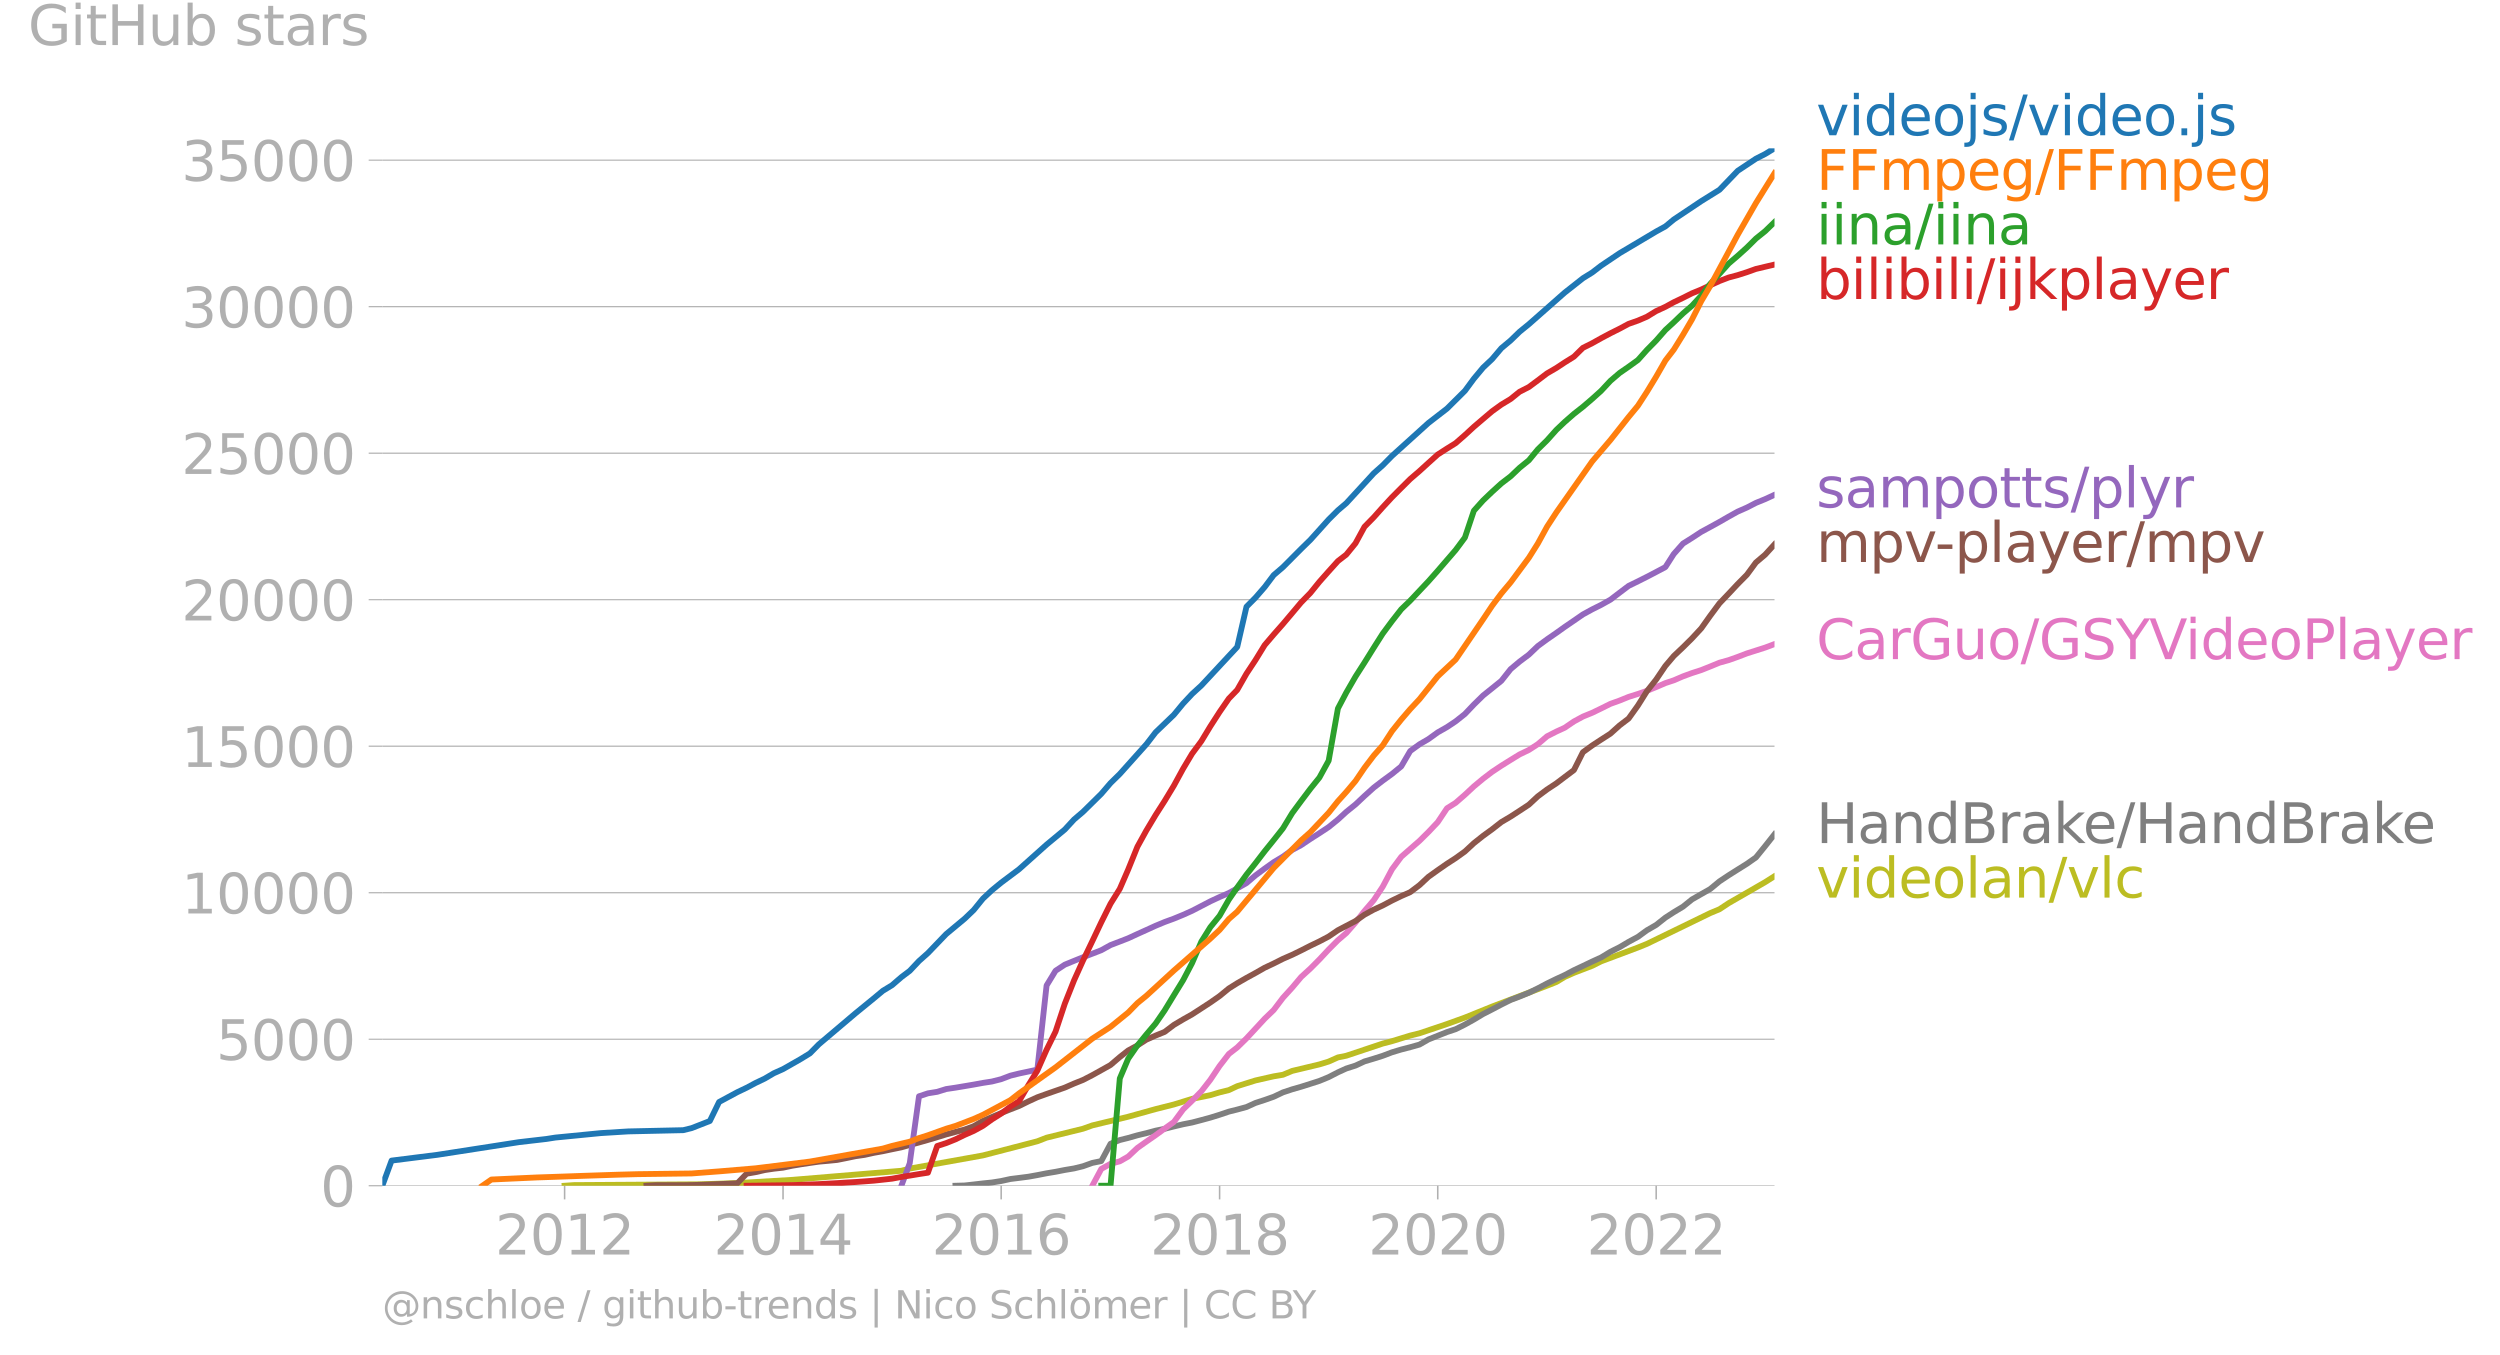 <svg xmlns="http://www.w3.org/2000/svg" xmlns:xlink="http://www.w3.org/1999/xlink" width="855.057" height="463.585" viewBox="0 0 641.293 347.688"><defs><style>*{stroke-linejoin:round;stroke-linecap:butt}</style></defs><g id="figure_1"><path id="patch_1" d="M0 347.688h641.293V0H0v347.688z" style="fill:none"/><g id="axes_1"><path id="patch_2" d="M98.073 304.161h357.12V38.05H98.073v266.112z" style="fill:none"/><g id="matplotlib.axis_1"><g id="xtick_1"><g id="line2d_1"><defs><path id="md651d09552" d="M0 0v3.5" style="stroke:#b0b0b0;stroke-width:.4"/></defs><use xlink:href="#md651d09552" x="144.831" y="304.161" style="fill:#b0b0b0;stroke:#b0b0b0;stroke-width:.4"/></g><g id="text_1" style="fill:#b0b0b0" transform="matrix(.14 0 0 -.14 127.016 321.8)"><defs><path id="DejaVuSans-32" d="M1228 531h2203V0H469v531q359 372 979 998 621 627 780 809 303 340 423 576 121 236 121 464 0 372-261 606-261 235-680 235-297 0-627-103-329-103-704-313v638q381 153 712 231 332 78 607 78 725 0 1156-363 431-362 431-968 0-288-108-546-107-257-392-607-78-91-497-524-418-433-1181-1211z" transform="scale(.016)"/><path id="DejaVuSans-30" d="M2034 4250q-487 0-733-480-245-479-245-1442 0-959 245-1439 246-480 733-480 491 0 736 480 246 480 246 1439 0 963-246 1442-245 480-736 480zm0 500q785 0 1199-621 414-620 414-1801 0-1178-414-1799Q2819-91 2034-91q-784 0-1198 620-414 621-414 1799 0 1181 414 1801 414 621 1198 621z" transform="scale(.016)"/><path id="DejaVuSans-31" d="M794 531h1031v3560L703 3866v575l1116 225h631V531h1031V0H794v531z" transform="scale(.016)"/></defs><use xlink:href="#DejaVuSans-32"/><use xlink:href="#DejaVuSans-30" x="63.623"/><use xlink:href="#DejaVuSans-31" x="127.246"/><use xlink:href="#DejaVuSans-32" x="190.869"/></g></g><g id="xtick_2"><use xlink:href="#md651d09552" id="line2d_2" x="200.863" y="304.161" style="fill:#b0b0b0;stroke:#b0b0b0;stroke-width:.4"/><g id="text_2" style="fill:#b0b0b0" transform="matrix(.14 0 0 -.14 183.048 321.8)"><defs><path id="DejaVuSans-34" d="M2419 4116 825 1625h1594v2491zm-166 550h794V1625h666v-525h-666V0h-628v1100H313v609l1940 2957z" transform="scale(.016)"/></defs><use xlink:href="#DejaVuSans-32"/><use xlink:href="#DejaVuSans-30" x="63.623"/><use xlink:href="#DejaVuSans-31" x="127.246"/><use xlink:href="#DejaVuSans-34" x="190.869"/></g></g><g id="xtick_3"><use xlink:href="#md651d09552" id="line2d_3" x="256.819" y="304.161" style="fill:#b0b0b0;stroke:#b0b0b0;stroke-width:.4"/><g id="text_3" style="fill:#b0b0b0" transform="matrix(.14 0 0 -.14 239.004 321.8)"><defs><path id="DejaVuSans-36" d="M2113 2584q-425 0-674-291-248-290-248-796 0-503 248-796 249-292 674-292t673 292q248 293 248 796 0 506-248 796-248 291-673 291zm1253 1979v-575q-238 112-480 171-242 60-480 60-625 0-955-422-329-422-376-1275 184 272 462 417 279 145 613 145 703 0 1111-427 408-426 408-1160 0-719-425-1154Q2819-91 2113-91q-810 0-1238 620-428 621-428 1799 0 1106 525 1764t1409 658q238 0 480-47t505-140z" transform="scale(.016)"/></defs><use xlink:href="#DejaVuSans-32"/><use xlink:href="#DejaVuSans-30" x="63.623"/><use xlink:href="#DejaVuSans-31" x="127.246"/><use xlink:href="#DejaVuSans-36" x="190.869"/></g></g><g id="xtick_4"><use xlink:href="#md651d09552" id="line2d_4" x="312.851" y="304.161" style="fill:#b0b0b0;stroke:#b0b0b0;stroke-width:.4"/><g id="text_4" style="fill:#b0b0b0" transform="matrix(.14 0 0 -.14 295.036 321.8)"><defs><path id="DejaVuSans-38" d="M2034 2216q-450 0-708-241-257-241-257-662 0-422 257-663 258-241 708-241t709 242q260 243 260 662 0 421-258 662-257 241-711 241zm-631 268q-406 100-633 378-226 279-226 679 0 559 398 884 399 325 1092 325 697 0 1094-325t397-884q0-400-227-679-226-278-629-378 456-106 710-416 255-309 255-755 0-679-414-1042Q2806-91 2034-91q-771 0-1186 362-414 363-414 1042 0 446 256 755 257 310 713 416zm-231 997q0-362 226-565 227-203 636-203 407 0 636 203 230 203 230 565 0 363-230 566-229 203-636 203-409 0-636-203-226-203-226-566z" transform="scale(.016)"/></defs><use xlink:href="#DejaVuSans-32"/><use xlink:href="#DejaVuSans-30" x="63.623"/><use xlink:href="#DejaVuSans-31" x="127.246"/><use xlink:href="#DejaVuSans-38" x="190.869"/></g></g><g id="xtick_5"><use xlink:href="#md651d09552" id="line2d_5" x="368.807" y="304.161" style="fill:#b0b0b0;stroke:#b0b0b0;stroke-width:.4"/><g id="text_5" style="fill:#b0b0b0" transform="matrix(.14 0 0 -.14 350.992 321.8)"><use xlink:href="#DejaVuSans-32"/><use xlink:href="#DejaVuSans-30" x="63.623"/><use xlink:href="#DejaVuSans-32" x="127.246"/><use xlink:href="#DejaVuSans-30" x="190.869"/></g></g><g id="xtick_6"><use xlink:href="#md651d09552" id="line2d_6" x="424.839" y="304.161" style="fill:#b0b0b0;stroke:#b0b0b0;stroke-width:.4"/><g id="text_6" style="fill:#b0b0b0" transform="matrix(.14 0 0 -.14 407.024 321.8)"><use xlink:href="#DejaVuSans-32"/><use xlink:href="#DejaVuSans-30" x="63.623"/><use xlink:href="#DejaVuSans-32" x="127.246"/><use xlink:href="#DejaVuSans-32" x="190.869"/></g></g></g><g id="matplotlib.axis_2"><g id="ytick_1"><path id="line2d_7" d="M98.073 304.161h357.12" clip-path="url(#pc389a06e27)" style="fill:none;stroke:#b0b0b0;stroke-width:.3;stroke-linecap:square"/><g id="line2d_8"><defs><path id="m15b3847579" d="M0 0h-3.5" style="stroke:#b0b0b0;stroke-width:.3"/></defs><use xlink:href="#m15b3847579" x="98.073" y="304.161" style="fill:#b0b0b0;stroke:#b0b0b0;stroke-width:.3"/></g><use xlink:href="#DejaVuSans-30" id="text_7" style="fill:#b0b0b0" transform="matrix(.14 0 0 -.14 82.166 309.48)"/></g><g id="ytick_2"><path id="line2d_9" d="M98.073 266.58h357.12" clip-path="url(#pc389a06e27)" style="fill:none;stroke:#b0b0b0;stroke-width:.3;stroke-linecap:square"/><use xlink:href="#m15b3847579" id="line2d_10" x="98.073" y="266.579" style="fill:#b0b0b0;stroke:#b0b0b0;stroke-width:.3"/><g id="text_8" style="fill:#b0b0b0" transform="matrix(.14 0 0 -.14 55.443 271.898)"><defs><path id="DejaVuSans-35" d="M691 4666h2478v-532H1269V2991q137 47 274 70 138 23 276 23 781 0 1237-428 457-428 457-1159 0-753-469-1171Q2575-91 1722-91q-294 0-599 50Q819 9 494 109v635q281-153 581-228t634-75q541 0 856 284 316 284 316 772 0 487-316 771-315 285-856 285-253 0-505-56-251-56-513-175v2344z" transform="scale(.016)"/></defs><use xlink:href="#DejaVuSans-35"/><use xlink:href="#DejaVuSans-30" x="63.623"/><use xlink:href="#DejaVuSans-30" x="127.246"/><use xlink:href="#DejaVuSans-30" x="190.869"/></g></g><g id="ytick_3"><path id="line2d_11" d="M98.073 228.997h357.12" clip-path="url(#pc389a06e27)" style="fill:none;stroke:#b0b0b0;stroke-width:.3;stroke-linecap:square"/><use xlink:href="#m15b3847579" id="line2d_12" x="98.073" y="228.997" style="fill:#b0b0b0;stroke:#b0b0b0;stroke-width:.3"/><g id="text_9" style="fill:#b0b0b0" transform="matrix(.14 0 0 -.14 46.536 234.316)"><use xlink:href="#DejaVuSans-31"/><use xlink:href="#DejaVuSans-30" x="63.623"/><use xlink:href="#DejaVuSans-30" x="127.246"/><use xlink:href="#DejaVuSans-30" x="190.869"/><use xlink:href="#DejaVuSans-30" x="254.492"/></g></g><g id="ytick_4"><path id="line2d_13" d="M98.073 191.415h357.12" clip-path="url(#pc389a06e27)" style="fill:none;stroke:#b0b0b0;stroke-width:.3;stroke-linecap:square"/><use xlink:href="#m15b3847579" id="line2d_14" x="98.073" y="191.415" style="fill:#b0b0b0;stroke:#b0b0b0;stroke-width:.3"/><g id="text_10" style="fill:#b0b0b0" transform="matrix(.14 0 0 -.14 46.536 196.734)"><use xlink:href="#DejaVuSans-31"/><use xlink:href="#DejaVuSans-35" x="63.623"/><use xlink:href="#DejaVuSans-30" x="127.246"/><use xlink:href="#DejaVuSans-30" x="190.869"/><use xlink:href="#DejaVuSans-30" x="254.492"/></g></g><g id="ytick_5"><path id="line2d_15" d="M98.073 153.832h357.12" clip-path="url(#pc389a06e27)" style="fill:none;stroke:#b0b0b0;stroke-width:.3;stroke-linecap:square"/><use xlink:href="#m15b3847579" id="line2d_16" x="98.073" y="153.832" style="fill:#b0b0b0;stroke:#b0b0b0;stroke-width:.3"/><g id="text_11" style="fill:#b0b0b0" transform="matrix(.14 0 0 -.14 46.536 159.151)"><use xlink:href="#DejaVuSans-32"/><use xlink:href="#DejaVuSans-30" x="63.623"/><use xlink:href="#DejaVuSans-30" x="127.246"/><use xlink:href="#DejaVuSans-30" x="190.869"/><use xlink:href="#DejaVuSans-30" x="254.492"/></g></g><g id="ytick_6"><path id="line2d_17" d="M98.073 116.25h357.12" clip-path="url(#pc389a06e27)" style="fill:none;stroke:#b0b0b0;stroke-width:.3;stroke-linecap:square"/><use xlink:href="#m15b3847579" id="line2d_18" x="98.073" y="116.25" style="fill:#b0b0b0;stroke:#b0b0b0;stroke-width:.3"/><g id="text_12" style="fill:#b0b0b0" transform="matrix(.14 0 0 -.14 46.536 121.57)"><use xlink:href="#DejaVuSans-32"/><use xlink:href="#DejaVuSans-35" x="63.623"/><use xlink:href="#DejaVuSans-30" x="127.246"/><use xlink:href="#DejaVuSans-30" x="190.869"/><use xlink:href="#DejaVuSans-30" x="254.492"/></g></g><g id="ytick_7"><path id="line2d_19" d="M98.073 78.668h357.12" clip-path="url(#pc389a06e27)" style="fill:none;stroke:#b0b0b0;stroke-width:.3;stroke-linecap:square"/><use xlink:href="#m15b3847579" id="line2d_20" x="98.073" y="78.668" style="fill:#b0b0b0;stroke:#b0b0b0;stroke-width:.3"/><g id="text_13" style="fill:#b0b0b0" transform="matrix(.14 0 0 -.14 46.536 83.987)"><defs><path id="DejaVuSans-33" d="M2597 2516q453-97 707-404 255-306 255-756 0-690-475-1069Q2609-91 1734-91q-293 0-604 58T488 141v609q262-153 574-231 313-78 654-78 593 0 904 234t311 681q0 413-289 645-289 233-804 233h-544v519h569q465 0 712 186t247 536q0 359-255 551-254 193-729 193-260 0-557-57-297-56-653-174v562q360 100 674 150t592 50q719 0 1137-327 419-326 419-882 0-388-222-655t-631-370z" transform="scale(.016)"/></defs><use xlink:href="#DejaVuSans-33"/><use xlink:href="#DejaVuSans-30" x="63.623"/><use xlink:href="#DejaVuSans-30" x="127.246"/><use xlink:href="#DejaVuSans-30" x="190.869"/><use xlink:href="#DejaVuSans-30" x="254.492"/></g></g><g id="ytick_8"><path id="line2d_21" d="M98.073 41.086h357.12" clip-path="url(#pc389a06e27)" style="fill:none;stroke:#b0b0b0;stroke-width:.3;stroke-linecap:square"/><use xlink:href="#m15b3847579" id="line2d_22" x="98.073" y="41.086" style="fill:#b0b0b0;stroke:#b0b0b0;stroke-width:.3"/><g id="text_14" style="fill:#b0b0b0" transform="matrix(.14 0 0 -.14 46.536 46.405)"><use xlink:href="#DejaVuSans-33"/><use xlink:href="#DejaVuSans-35" x="63.623"/><use xlink:href="#DejaVuSans-30" x="127.246"/><use xlink:href="#DejaVuSans-30" x="190.869"/><use xlink:href="#DejaVuSans-30" x="254.492"/></g></g><g id="text_15" style="fill:#b0b0b0" transform="matrix(.14 0 0 -.14 7.2 11.563)"><defs><path id="DejaVuSans-47" d="M3809 666v1253H2778v519h1656V434q-365-259-806-392-440-133-940-133-1094 0-1712 639-617 640-617 1780 0 1144 617 1783 618 639 1712 639 456 0 867-113 411-112 758-331v-672q-350 297-744 447t-828 150q-857 0-1287-478-429-478-429-1425 0-944 429-1422 430-478 1287-478 334 0 596 58 263 58 472 180z" transform="scale(.016)"/><path id="DejaVuSans-69" d="M603 3500h575V0H603v3500zm0 1363h575v-729H603v729z" transform="scale(.016)"/><path id="DejaVuSans-74" d="M1172 4494v-994h1184v-447H1172V1153q0-428 117-550t477-122h590V0h-590q-666 0-919 248-253 249-253 905v1900H172v447h422v994h578z" transform="scale(.016)"/><path id="DejaVuSans-48" d="M628 4666h631V2753h2294v1913h631V0h-631v2222H1259V0H628v4666z" transform="scale(.016)"/><path id="DejaVuSans-75" d="M544 1381v2119h575V1403q0-497 193-746 194-248 582-248 465 0 735 297 271 297 271 810v1984h575V0h-575v538q-209-319-486-474-276-155-642-155-603 0-916 375-312 375-312 1097zm1447 2203z" transform="scale(.016)"/><path id="DejaVuSans-62" d="M3116 1747q0 634-261 995t-717 361q-457 0-718-361t-261-995q0-634 261-995t718-361q456 0 717 361t261 995zM1159 2969q182 312 458 463 277 152 661 152 638 0 1036-506 399-506 399-1331T3314 415Q2916-91 2278-91q-384 0-661 152-276 152-458 464V0H581v4863h578V2969z" transform="scale(.016)"/><path id="DejaVuSans-73" d="M2834 3397v-544q-243 125-506 187-262 63-544 63-428 0-642-131t-214-394q0-200 153-314t616-217l197-44q612-131 870-370t258-667q0-488-386-773Q2250-91 1575-91q-281 0-586 55T347 128v594q319-166 628-249 309-82 613-82 406 0 624 139 219 139 219 392 0 234-158 359-157 125-692 241l-200 47q-534 112-772 345-237 233-237 639 0 494 350 762 350 269 994 269 318 0 599-47 282-46 519-140z" transform="scale(.016)"/><path id="DejaVuSans-61" d="M2194 1759q-697 0-966-159t-269-544q0-306 202-486 202-179 548-179 479 0 768 339t289 901v128h-572zm1147 238V0h-575v531q-197-318-491-470T1556-91q-537 0-855 302-317 302-317 808 0 590 395 890 396 300 1180 300h807v57q0 397-261 614t-733 217q-300 0-585-72-284-72-546-216v532q315 122 612 182 297 61 578 61 760 0 1135-394 375-393 375-1193z" transform="scale(.016)"/><path id="DejaVuSans-72" d="M2631 2963q-97 56-211 82-114 27-251 27-488 0-749-317t-261-911V0H581v3500h578v-544q182 319 472 473 291 155 707 155 59 0 131-8 72-7 159-23l3-590z" transform="scale(.016)"/></defs><use xlink:href="#DejaVuSans-47"/><use xlink:href="#DejaVuSans-69" x="77.49"/><use xlink:href="#DejaVuSans-74" x="105.273"/><use xlink:href="#DejaVuSans-48" x="144.482"/><use xlink:href="#DejaVuSans-75" x="219.678"/><use xlink:href="#DejaVuSans-62" x="283.057"/><use xlink:href="#DejaVuSans-20" x="346.533"/><use xlink:href="#DejaVuSans-73" x="378.32"/><use xlink:href="#DejaVuSans-74" x="430.42"/><use xlink:href="#DejaVuSans-61" x="469.629"/><use xlink:href="#DejaVuSans-72" x="530.908"/><use xlink:href="#DejaVuSans-73" x="572.021"/></g></g><path id="line2d_23" d="m144.83 304.161 2.377-.165 32.577-.21 9.351-.309 14.104-.827 27.978-2.33 2.146-.563 18.78-3.375 13.95-3.623 2.377-.925 9.351-2.3 2.376-.85 9.199-2.224 7.052-1.962 4.675-1.18 4.676-1.443 4.676-.947 2.376-.714 2.376-.586 2.146-1.008 4.676-1.465 4.676-1.06 2.376-.399 2.376-.992 6.976-1.668 2.376-.73 2.376-1.06 2.146-.435 9.352-3.12 2.376-.616 4.676-1.436 2.376-.586 7.052-2.375 4.599-1.661 6.975-2.819 14.104-5.359 2.376-.94 2.147-1.307 2.376-1.053 4.676-1.796 2.3-1.15 9.427-3.54 2.3-.932 16.25-7.9 2.376-.992 2.376-1.571 9.352-5.39 2.376-1.51h0" clip-path="url(#pc389a06e27)" style="fill:none;stroke:#bcbd22;stroke-width:1.5;stroke-linecap:square"/><path id="line2d_24" d="m245.091 304.161 2.376-.067 2.3-.256 2.376-.278 2.3-.233 2.376-.376 2.376-.519 2.223-.278 2.376-.308 2.3-.413 2.376-.466 2.3-.384 2.375-.466 2.377-.398 2.3-.564 2.375-.85 2.3-.473 2.376-4.434 2.376-.962 2.147-.534 2.376-.677 2.3-.556 2.376-.639 2.3-.473 2.375-.602 2.377-.563 2.3-.451 2.375-.624 2.3-.624 2.376-.737 2.376-.804 2.146-.533 2.377-.647 2.3-1.045 2.375-.774 2.3-.812 2.376-1.127 2.376-.79 2.3-.66 2.376-.752 2.3-.737 2.376-.977 2.376-1.225 2.146-.978 2.377-.759 2.3-1.067 2.375-.707 2.3-.729 2.376-.902 2.376-.714 2.3-.593 2.376-.67 2.3-1.315 2.376-.947 2.376-.947 2.223-.737 2.376-1.187 2.3-1.278 2.376-1.428 2.3-1.173 2.376-1.247 2.376-1.188 2.3-.872 2.375-.97 2.3-1.134 2.376-1.256 2.376-1.157 2.147-.992 2.376-1.256 2.3-1.082 2.376-1.135 2.3-1.052 2.375-1.443 2.377-1.196 2.3-1.36 2.375-1.278 2.3-1.676 2.376-1.376 2.376-1.879 2.147-1.39 2.376-1.428 2.3-1.857 2.375-1.36 2.3-1.308 2.376-1.962 2.376-1.578 2.3-1.451 2.376-1.488 2.3-1.616 2.376-2.924 2.376-3.007" clip-path="url(#pc389a06e27)" style="fill:none;stroke:#7f7f7f;stroke-width:1.5;stroke-linecap:square"/><path id="line2d_25" d="m280.197 304.161 2.3-4.307 2.376-1.323 2.376-.63 2.147-1.219 2.376-2.224 2.3-1.624 2.376-1.646 2.3-1.684 2.375-1.699 2.377-3.224 2.3-2.232 2.375-2.42 2.3-2.947 2.376-3.548 2.376-3.074 2.146-1.669 2.377-2.33 2.3-2.48 2.375-2.571 2.3-2.217 2.376-3.135 2.376-2.615 2.3-2.736 2.376-2.173 2.3-2.315 2.376-2.548 2.376-2.382 2.146-1.834 2.377-2.729 2.3-2.954 2.375-2.758 2.3-3.466 2.376-4.464 2.376-3.202 2.3-2.015 2.376-2.074 2.3-2.278 2.376-2.51 2.376-3.563 2.223-1.398 2.376-2.075 2.3-2.142 2.376-1.977 2.3-1.75 2.376-1.58 2.376-1.48 2.3-1.413 2.375-1.143 2.3-1.488 2.376-2.022 2.376-1.21 2.147-.985 2.376-1.616 2.3-1.247 2.376-.97 2.3-1.113 2.375-1.18 2.377-.856 2.3-.933 2.375-.751 2.3-.797 2.376-.962 2.376-1.03 2.147-.706 2.376-1.023 2.3-.841 2.375-.767 2.3-.917 2.376-.977 2.376-.662 2.3-.819 2.376-.91 2.3-.729 2.376-.759 2.376-.894" clip-path="url(#pc389a06e27)" style="fill:none;stroke:#e377c2;stroke-width:1.5;stroke-linecap:square"/><g id="text_16" style="fill:#1f77b4" transform="matrix(.14 0 0 -.14 465.907 34.698)"><defs><path id="DejaVuSans-76" d="M191 3500h609L1894 563l1094 2937h609L2284 0h-781L191 3500z" transform="scale(.016)"/><path id="DejaVuSans-64" d="M2906 2969v1894h575V0h-575v525q-181-312-458-464-276-152-664-152-634 0-1033 506-398 507-398 1332t398 1331q399 506 1033 506 388 0 664-152 277-151 458-463zM947 1747q0-634 261-995t717-361q456 0 718 361 263 361 263 995t-263 995q-262 361-718 361t-717-361q-261-361-261-995z" transform="scale(.016)"/><path id="DejaVuSans-65" d="M3597 1894v-281H953q38-594 358-905t892-311q331 0 642 81t618 244V178Q3153 47 2828-22t-659-69q-838 0-1327 487-489 488-489 1320 0 859 464 1363 464 505 1252 505 706 0 1117-455 411-454 411-1235zm-575 169q-6 471-264 752-258 282-683 282-481 0-770-272t-333-766l2050 4z" transform="scale(.016)"/><path id="DejaVuSans-6f" d="M1959 3097q-462 0-731-361t-269-989q0-628 267-989 268-361 733-361 460 0 728 362 269 363 269 988 0 622-269 986-268 364-728 364zm0 487q750 0 1178-488 429-487 429-1349 0-859-429-1349Q2709-91 1959-91q-753 0-1180 489-426 490-426 1349 0 862 426 1349 427 488 1180 488z" transform="scale(.016)"/><path id="DejaVuSans-6a" d="M603 3500h575V-63q0-668-255-968-254-300-820-300h-219v487H38q328 0 446 152Q603-541 603-63v3563zm0 1363h575v-729H603v729z" transform="scale(.016)"/><path id="DejaVuSans-2f" d="M1625 4666h531L531-594H0l1625 5260z" transform="scale(.016)"/><path id="DejaVuSans-2e" d="M684 794h660V0H684v794z" transform="scale(.016)"/></defs><use xlink:href="#DejaVuSans-76"/><use xlink:href="#DejaVuSans-69" x="59.18"/><use xlink:href="#DejaVuSans-64" x="86.963"/><use xlink:href="#DejaVuSans-65" x="150.439"/><use xlink:href="#DejaVuSans-6f" x="211.963"/><use xlink:href="#DejaVuSans-6a" x="273.145"/><use xlink:href="#DejaVuSans-73" x="300.928"/><use xlink:href="#DejaVuSans-2f" x="353.027"/><use xlink:href="#DejaVuSans-76" x="386.719"/><use xlink:href="#DejaVuSans-69" x="445.898"/><use xlink:href="#DejaVuSans-64" x="473.682"/><use xlink:href="#DejaVuSans-65" x="537.158"/><use xlink:href="#DejaVuSans-6f" x="598.682"/><use xlink:href="#DejaVuSans-2e" x="658.113"/><use xlink:href="#DejaVuSans-6a" x="689.9"/><use xlink:href="#DejaVuSans-73" x="717.684"/></g><g id="text_17" style="fill:#ff7f0e" transform="matrix(.14 0 0 -.14 465.907 48.698)"><defs><path id="DejaVuSans-46" d="M628 4666h2681v-532H1259V2759h1850v-531H1259V0H628v4666z" transform="scale(.016)"/><path id="DejaVuSans-6d" d="M3328 2828q216 388 516 572t706 184q547 0 844-383 297-382 297-1088V0h-578v2094q0 503-179 746-178 244-543 244-447 0-707-297-259-296-259-809V0h-578v2094q0 506-178 748t-550 242q-441 0-701-298-259-298-259-808V0H581v3500h578v-544q197 322 472 475t653 153q382 0 649-194 267-193 395-562z" transform="scale(.016)"/><path id="DejaVuSans-70" d="M1159 525v-1856H581v4831h578v-531q182 312 458 463 277 152 661 152 638 0 1036-506 399-506 399-1331T3314 415Q2916-91 2278-91q-384 0-661 152-276 152-458 464zm1957 1222q0 634-261 995t-717 361q-457 0-718-361t-261-995q0-634 261-995t718-361q456 0 717 361t261 995z" transform="scale(.016)"/><path id="DejaVuSans-67" d="M2906 1791q0 625-258 968-257 344-723 344-462 0-720-344-258-343-258-968 0-622 258-966t720-344q466 0 723 344 258 344 258 966zm575-1357q0-893-397-1329-396-436-1215-436-303 0-572 45t-522 139v559q253-137 500-202 247-66 503-66 566 0 847 295t281 892v285q-178-310-456-463T1784 0Q1141 0 747 490 353 981 353 1791q0 812 394 1302 394 491 1037 491 388 0 666-153t456-462v531h575V434z" transform="scale(.016)"/></defs><use xlink:href="#DejaVuSans-46"/><use xlink:href="#DejaVuSans-46" x="57.52"/><use xlink:href="#DejaVuSans-6d" x="115.039"/><use xlink:href="#DejaVuSans-70" x="212.451"/><use xlink:href="#DejaVuSans-65" x="275.928"/><use xlink:href="#DejaVuSans-67" x="337.451"/><use xlink:href="#DejaVuSans-2f" x="400.928"/><use xlink:href="#DejaVuSans-46" x="434.619"/><use xlink:href="#DejaVuSans-46" x="492.139"/><use xlink:href="#DejaVuSans-6d" x="549.658"/><use xlink:href="#DejaVuSans-70" x="647.07"/><use xlink:href="#DejaVuSans-65" x="710.547"/><use xlink:href="#DejaVuSans-67" x="772.07"/></g><g id="text_18" style="fill:#2ca02c" transform="matrix(.14 0 0 -.14 465.907 62.698)"><defs><path id="DejaVuSans-6e" d="M3513 2113V0h-575v2094q0 497-194 743-194 247-581 247-466 0-735-297-269-296-269-809V0H581v3500h578v-544q207 316 486 472 280 156 646 156 603 0 912-373 310-373 310-1098z" transform="scale(.016)"/></defs><use xlink:href="#DejaVuSans-69"/><use xlink:href="#DejaVuSans-69" x="27.783"/><use xlink:href="#DejaVuSans-6e" x="55.566"/><use xlink:href="#DejaVuSans-61" x="118.945"/><use xlink:href="#DejaVuSans-2f" x="180.225"/><use xlink:href="#DejaVuSans-69" x="213.916"/><use xlink:href="#DejaVuSans-69" x="241.699"/><use xlink:href="#DejaVuSans-6e" x="269.482"/><use xlink:href="#DejaVuSans-61" x="332.861"/></g><g id="text_19" style="fill:#d62728" transform="matrix(.14 0 0 -.14 465.907 76.698)"><defs><path id="DejaVuSans-6c" d="M603 4863h575V0H603v4863z" transform="scale(.016)"/><path id="DejaVuSans-6b" d="M581 4863h578V1991l1716 1509h734L1753 1863 3688 0h-750L1159 1709V0H581v4863z" transform="scale(.016)"/><path id="DejaVuSans-79" d="M2059-325q-243-625-475-815-231-191-618-191H506v481h338q237 0 368 113 132 112 291 531l103 262L191 3500h609L1894 763l1094 2737h609L2059-325z" transform="scale(.016)"/></defs><use xlink:href="#DejaVuSans-62"/><use xlink:href="#DejaVuSans-69" x="63.477"/><use xlink:href="#DejaVuSans-6c" x="91.26"/><use xlink:href="#DejaVuSans-69" x="119.043"/><use xlink:href="#DejaVuSans-62" x="146.826"/><use xlink:href="#DejaVuSans-69" x="210.303"/><use xlink:href="#DejaVuSans-6c" x="238.086"/><use xlink:href="#DejaVuSans-69" x="265.869"/><use xlink:href="#DejaVuSans-2f" x="293.652"/><use xlink:href="#DejaVuSans-69" x="327.344"/><use xlink:href="#DejaVuSans-6a" x="355.127"/><use xlink:href="#DejaVuSans-6b" x="382.91"/><use xlink:href="#DejaVuSans-70" x="440.82"/><use xlink:href="#DejaVuSans-6c" x="504.297"/><use xlink:href="#DejaVuSans-61" x="532.08"/><use xlink:href="#DejaVuSans-79" x="593.359"/><use xlink:href="#DejaVuSans-65" x="652.539"/><use xlink:href="#DejaVuSans-72" x="714.063"/></g><g id="text_20" style="fill:#9467bd" transform="matrix(.14 0 0 -.14 465.907 130.16)"><use xlink:href="#DejaVuSans-73"/><use xlink:href="#DejaVuSans-61" x="52.1"/><use xlink:href="#DejaVuSans-6d" x="113.379"/><use xlink:href="#DejaVuSans-70" x="210.791"/><use xlink:href="#DejaVuSans-6f" x="274.268"/><use xlink:href="#DejaVuSans-74" x="335.449"/><use xlink:href="#DejaVuSans-74" x="374.658"/><use xlink:href="#DejaVuSans-73" x="413.867"/><use xlink:href="#DejaVuSans-2f" x="465.967"/><use xlink:href="#DejaVuSans-70" x="499.658"/><use xlink:href="#DejaVuSans-6c" x="563.135"/><use xlink:href="#DejaVuSans-79" x="590.918"/><use xlink:href="#DejaVuSans-72" x="650.098"/></g><g id="text_21" style="fill:#8c564b" transform="matrix(.14 0 0 -.14 465.907 144.16)"><defs><path id="DejaVuSans-2d" d="M313 2009h1684v-512H313v512z" transform="scale(.016)"/></defs><use xlink:href="#DejaVuSans-6d"/><use xlink:href="#DejaVuSans-70" x="97.412"/><use xlink:href="#DejaVuSans-76" x="160.889"/><use xlink:href="#DejaVuSans-2d" x="217.443"/><use xlink:href="#DejaVuSans-70" x="253.527"/><use xlink:href="#DejaVuSans-6c" x="317.004"/><use xlink:href="#DejaVuSans-61" x="344.787"/><use xlink:href="#DejaVuSans-79" x="406.066"/><use xlink:href="#DejaVuSans-65" x="465.246"/><use xlink:href="#DejaVuSans-72" x="526.77"/><use xlink:href="#DejaVuSans-2f" x="567.883"/><use xlink:href="#DejaVuSans-6d" x="601.574"/><use xlink:href="#DejaVuSans-70" x="698.986"/><use xlink:href="#DejaVuSans-76" x="762.463"/></g><g id="text_22" style="fill:#e377c2" transform="matrix(.14 0 0 -.14 465.907 169.083)"><defs><path id="DejaVuSans-43" d="M4122 4306v-665q-319 297-680 443-361 147-767 147-800 0-1225-489t-425-1414q0-922 425-1411t1225-489q406 0 767 147t680 444V359q-331-225-702-338-370-112-782-112-1060 0-1670 648-609 649-609 1771 0 1125 609 1773 610 649 1670 649 418 0 788-111 371-111 696-333z" transform="scale(.016)"/><path id="DejaVuSans-53" d="M3425 4513v-616q-359 172-678 256-319 85-616 85-515 0-795-200t-280-569q0-310 186-468 186-157 705-254l381-78q706-135 1042-474t336-907q0-679-455-1029Q2797-91 1919-91q-331 0-705 75-373 75-773 222v650q384-215 753-325 369-109 725-109 540 0 834 212 294 213 294 607 0 343-211 537t-692 291l-385 75q-706 140-1022 440-315 300-315 835 0 619 436 975t1201 356q329 0 669-60 341-59 697-177z" transform="scale(.016)"/><path id="DejaVuSans-59" d="M-13 4666h679l1293-1919 1285 1919h678L2272 2222V0h-634v2222L-13 4666z" transform="scale(.016)"/><path id="DejaVuSans-56" d="M1831 0 50 4666h659L2188 738l1481 3928h656L2547 0h-716z" transform="scale(.016)"/><path id="DejaVuSans-50" d="M1259 4147V2394h794q441 0 681 228 241 228 241 650 0 419-241 647-240 228-681 228h-794zm-631 519h1425q785 0 1186-355 402-355 402-1039 0-691-402-1044-401-353-1186-353h-794V0H628v4666z" transform="scale(.016)"/></defs><use xlink:href="#DejaVuSans-43"/><use xlink:href="#DejaVuSans-61" x="69.824"/><use xlink:href="#DejaVuSans-72" x="131.104"/><use xlink:href="#DejaVuSans-47" x="172.217"/><use xlink:href="#DejaVuSans-75" x="249.707"/><use xlink:href="#DejaVuSans-6f" x="313.086"/><use xlink:href="#DejaVuSans-2f" x="374.268"/><use xlink:href="#DejaVuSans-47" x="407.959"/><use xlink:href="#DejaVuSans-53" x="485.449"/><use xlink:href="#DejaVuSans-59" x="548.926"/><use xlink:href="#DejaVuSans-56" x="610.01"/><use xlink:href="#DejaVuSans-69" x="676.168"/><use xlink:href="#DejaVuSans-64" x="703.951"/><use xlink:href="#DejaVuSans-65" x="767.428"/><use xlink:href="#DejaVuSans-6f" x="828.951"/><use xlink:href="#DejaVuSans-50" x="890.133"/><use xlink:href="#DejaVuSans-6c" x="950.436"/><use xlink:href="#DejaVuSans-61" x="978.219"/><use xlink:href="#DejaVuSans-79" x="1039.498"/><use xlink:href="#DejaVuSans-65" x="1098.678"/><use xlink:href="#DejaVuSans-72" x="1160.201"/></g><g id="text_23" style="fill:#7f7f7f" transform="matrix(.14 0 0 -.14 465.907 216.254)"><defs><path id="DejaVuSans-42" d="M1259 2228V519h1013q509 0 754 211 246 211 246 645 0 438-246 645-245 208-754 208H1259zm0 1919V2741h935q462 0 688 173 227 174 227 530 0 353-227 528-226 175-688 175h-935zm-631 519h1613q722 0 1112-300 391-300 391-853 0-429-200-682t-588-315q466-100 724-418 258-317 258-792 0-625-425-966Q3088 0 2303 0H628v4666z" transform="scale(.016)"/></defs><use xlink:href="#DejaVuSans-48"/><use xlink:href="#DejaVuSans-61" x="75.195"/><use xlink:href="#DejaVuSans-6e" x="136.475"/><use xlink:href="#DejaVuSans-64" x="199.854"/><use xlink:href="#DejaVuSans-42" x="263.33"/><use xlink:href="#DejaVuSans-72" x="331.934"/><use xlink:href="#DejaVuSans-61" x="373.047"/><use xlink:href="#DejaVuSans-6b" x="434.326"/><use xlink:href="#DejaVuSans-65" x="488.611"/><use xlink:href="#DejaVuSans-2f" x="550.135"/><use xlink:href="#DejaVuSans-48" x="583.826"/><use xlink:href="#DejaVuSans-61" x="659.021"/><use xlink:href="#DejaVuSans-6e" x="720.301"/><use xlink:href="#DejaVuSans-64" x="783.68"/><use xlink:href="#DejaVuSans-42" x="847.156"/><use xlink:href="#DejaVuSans-72" x="915.76"/><use xlink:href="#DejaVuSans-61" x="956.873"/><use xlink:href="#DejaVuSans-6b" x="1018.152"/><use xlink:href="#DejaVuSans-65" x="1072.438"/></g><g id="text_24" style="fill:#bcbd22" transform="matrix(.14 0 0 -.14 465.907 230.254)"><defs><path id="DejaVuSans-63" d="M3122 3366v-538q-244 135-489 202t-495 67q-560 0-870-355-309-354-309-995t309-996q310-354 870-354 250 0 495 67t489 202V134Q2881 22 2623-34q-257-57-548-57-791 0-1257 497-465 497-465 1341 0 856 470 1346 471 491 1290 491 265 0 518-55 253-54 491-163z" transform="scale(.016)"/></defs><use xlink:href="#DejaVuSans-76"/><use xlink:href="#DejaVuSans-69" x="59.18"/><use xlink:href="#DejaVuSans-64" x="86.963"/><use xlink:href="#DejaVuSans-65" x="150.439"/><use xlink:href="#DejaVuSans-6f" x="211.963"/><use xlink:href="#DejaVuSans-6c" x="273.145"/><use xlink:href="#DejaVuSans-61" x="300.928"/><use xlink:href="#DejaVuSans-6e" x="362.207"/><use xlink:href="#DejaVuSans-2f" x="425.586"/><use xlink:href="#DejaVuSans-76" x="459.277"/><use xlink:href="#DejaVuSans-6c" x="518.457"/><use xlink:href="#DejaVuSans-63" x="546.24"/></g><g id="text_25" style="fill:#b0b0b0" transform="matrix(.097 0 0 -.097 98.073 338.198)"><defs><path id="DejaVuSans-40" d="M2381 1678q0-447 222-702 222-254 610-254 384 0 604 256 221 256 221 700 0 438-225 695-225 258-607 258-378 0-602-256-223-256-223-697zm1703-934q-187-241-429-355t-564-114q-538 0-874 389t-336 1014q0 625 337 1015 338 391 873 391 322 0 565-117 244-117 428-354v409h447V722q457 69 714 417 258 349 258 902 0 334-99 628-98 294-298 544-325 409-792 626t-1017 217q-384 0-738-102-353-101-653-301-490-319-767-836-276-517-276-1120 0-497 179-932 180-434 521-765 328-325 759-495 431-171 922-171 403 0 792 136t714 389l281-347q-390-303-851-464t-936-161q-578 0-1091 205-512 205-912 595Q841 78 631 592q-209 514-209 1105 0 569 212 1084 213 516 607 907 403 396 931 607t1119 211q662 0 1229-272 568-271 952-771 234-307 357-666 124-359 124-744 0-822-497-1297T4084 263v481z" transform="scale(.016)"/><path id="DejaVuSans-68" d="M3513 2113V0h-575v2094q0 497-194 743-194 247-581 247-466 0-735-297-269-296-269-809V0H581v4863h578V2956q207 316 486 472 280 156 646 156 603 0 912-373 310-373 310-1098z" transform="scale(.016)"/><path id="DejaVuSans-7c" d="M1344 4891v-6400H813v6400h531z" transform="scale(.016)"/><path id="DejaVuSans-4e" d="M628 4666h850L3547 763v3903h612V0h-850L1241 3903V0H628v4666z" transform="scale(.016)"/><path id="DejaVuSans-f6" d="M1959 3097q-462 0-731-361t-269-989q0-628 267-989 268-361 733-361 460 0 728 362 269 363 269 988 0 622-269 986-268 364-728 364zm0 487q750 0 1178-488 429-487 429-1349 0-859-429-1349Q2709-91 1959-91q-753 0-1180 489-426 490-426 1349 0 862 426 1349 427 488 1180 488zm295 1266h634v-631h-634v631zm-1222 0h634v-631h-634v631z" transform="scale(.016)"/></defs><use xlink:href="#DejaVuSans-40"/><use xlink:href="#DejaVuSans-6e" x="100"/><use xlink:href="#DejaVuSans-73" x="163.379"/><use xlink:href="#DejaVuSans-63" x="215.479"/><use xlink:href="#DejaVuSans-68" x="270.459"/><use xlink:href="#DejaVuSans-6c" x="333.838"/><use xlink:href="#DejaVuSans-6f" x="361.621"/><use xlink:href="#DejaVuSans-65" x="422.803"/><use xlink:href="#DejaVuSans-20" x="484.326"/><use xlink:href="#DejaVuSans-2f" x="516.113"/><use xlink:href="#DejaVuSans-20" x="549.805"/><use xlink:href="#DejaVuSans-67" x="581.592"/><use xlink:href="#DejaVuSans-69" x="645.068"/><use xlink:href="#DejaVuSans-74" x="672.852"/><use xlink:href="#DejaVuSans-68" x="712.061"/><use xlink:href="#DejaVuSans-75" x="775.439"/><use xlink:href="#DejaVuSans-62" x="838.818"/><use xlink:href="#DejaVuSans-2d" x="902.295"/><use xlink:href="#DejaVuSans-74" x="938.379"/><use xlink:href="#DejaVuSans-72" x="977.588"/><use xlink:href="#DejaVuSans-65" x="1016.451"/><use xlink:href="#DejaVuSans-6e" x="1077.975"/><use xlink:href="#DejaVuSans-64" x="1141.354"/><use xlink:href="#DejaVuSans-73" x="1204.83"/><use xlink:href="#DejaVuSans-20" x="1256.93"/><use xlink:href="#DejaVuSans-7c" x="1288.717"/><use xlink:href="#DejaVuSans-20" x="1322.408"/><use xlink:href="#DejaVuSans-4e" x="1354.195"/><use xlink:href="#DejaVuSans-69" x="1429"/><use xlink:href="#DejaVuSans-63" x="1456.783"/><use xlink:href="#DejaVuSans-6f" x="1511.764"/><use xlink:href="#DejaVuSans-20" x="1572.945"/><use xlink:href="#DejaVuSans-53" x="1604.732"/><use xlink:href="#DejaVuSans-63" x="1668.209"/><use xlink:href="#DejaVuSans-68" x="1723.189"/><use xlink:href="#DejaVuSans-6c" x="1786.568"/><use xlink:href="#DejaVuSans-f6" x="1814.352"/><use xlink:href="#DejaVuSans-6d" x="1875.533"/><use xlink:href="#DejaVuSans-65" x="1972.945"/><use xlink:href="#DejaVuSans-72" x="2034.469"/><use xlink:href="#DejaVuSans-20" x="2075.582"/><use xlink:href="#DejaVuSans-7c" x="2107.369"/><use xlink:href="#DejaVuSans-20" x="2141.061"/><use xlink:href="#DejaVuSans-43" x="2172.848"/><use xlink:href="#DejaVuSans-43" x="2242.672"/><use xlink:href="#DejaVuSans-20" x="2312.496"/><use xlink:href="#DejaVuSans-42" x="2344.283"/><use xlink:href="#DejaVuSans-59" x="2407.387"/></g><path id="line2d_26" d="m165.833 304.161 2.376-.143h7.052l2.147-.03 2.376-.067 2.3-.083 2.376-.098 2.3-.09 2.375-.113 2.376-2.457 2.3-.399 2.376-.541 2.3-.346 2.376-.263 2.376-.503 2.146-.354 2.377-.36 2.3-.331 2.375-.21 2.3-.226 2.376-.474 2.376-.496 2.3-.33 2.376-.527 2.3-.413 2.376-.504 2.376-.488 2.146-.61 2.376-.638 2.3-.654 2.376-.706 2.3-.707 2.376-.639 2.376-.616 2.3-.85 2.376-1.368 2.3-.984 2.376-1.015 2.376-.962 2.223-.857 2.376-1.173 2.3-1.06 2.376-.856 2.3-.804 2.375-.827 2.377-1.038 2.3-.924 2.375-1.225 2.3-1.278 2.376-1.33 2.376-2.03 2.147-1.691 2.376-1.3 2.3-1.481 2.376-1.053 2.3-.932 2.375-1.796 2.377-1.413 2.3-1.293 2.375-1.54 2.3-1.497 2.376-1.66 2.376-1.947 2.146-1.346 2.377-1.368 2.3-1.255 2.375-1.353 2.3-1.082 2.376-1.196 2.376-1.037 2.3-1.12 2.376-1.21 2.3-1.105 2.376-1.248 2.376-1.616 2.146-1.127 2.377-1.24 2.3-1.624 2.375-1.3 2.3-1.06 2.376-1.263 2.376-1.15 2.3-1.007 2.376-1.789 2.3-2.142 2.376-1.699 2.376-1.653 2.223-1.436 2.376-1.706 2.3-2.135 2.376-1.887 2.3-1.668 2.376-1.857 2.376-1.405 2.3-1.489 2.375-1.563 2.3-2.135 2.376-1.774 2.376-1.563 2.147-1.624 2.376-1.788 2.3-4.585 2.376-1.722 2.3-1.503 2.375-1.526 2.377-2.135 2.3-1.75 2.375-3.316 2.3-3.668 2.376-2.999 2.376-3.51 2.147-2.533 2.376-2.255 2.3-2.277 2.375-2.563 2.3-3.232 2.376-3.195 2.376-2.488 2.3-2.458 2.376-2.405 2.3-3.127 2.376-2.014 2.376-2.616" clip-path="url(#pc389a06e27)" style="fill:none;stroke:#8c564b;stroke-width:1.5;stroke-linecap:square"/><path id="line2d_27" d="m231.217 304.161 2.146-5.772 2.376-17.175 2.3-.76 2.376-.383 2.3-.714 2.376-.353 2.376-.399 2.3-.39 2.376-.436 2.3-.354 2.376-.601 2.376-.902 2.223-.549 2.376-.503 2.3-.504 2.376-21.58 2.3-3.773 2.375-1.563 2.377-.977 2.3-.925 2.375-.91 2.3-.894 2.376-1.315 2.376-.91 2.147-.834 2.376-1.097 2.3-1.038 2.376-1.082 2.3-.955 2.375-.872 2.377-.977 2.3-1.03 2.375-1.232 2.3-1.195 2.376-1.105 2.376-1.03 2.146-1.195 2.377-1.353 2.3-1.962 2.375-1.759 2.3-1.638 2.376-1.428 2.376-1.714 2.3-1.233 2.376-1.593 2.3-1.466 2.376-1.571 2.376-1.932 2.146-1.969 2.377-1.917 2.3-2.164 2.375-2.143 2.3-1.773 2.376-1.73 2.376-1.939 2.3-3.938 2.376-1.729 2.3-1.338 2.376-1.714 2.376-1.353 2.223-1.48 2.376-1.887 2.3-2.42 2.376-2.33 2.3-1.842 2.376-1.917 2.376-2.999 2.3-1.931 2.375-1.782 2.3-2.194 2.376-1.744 2.376-1.639 2.147-1.533 2.376-1.624 2.3-1.586 2.376-1.3 2.3-1.15 2.375-1.33 2.377-1.812 2.3-1.736 2.375-1.158 2.3-1.157 2.376-1.24 2.376-1.263 2.147-3.353 2.376-2.683 2.3-1.443 2.375-1.556 2.3-1.248 2.376-1.308 2.376-1.368 2.3-1.277 2.376-1.045 2.3-1.188 2.376-.97 2.376-1.097" clip-path="url(#pc389a06e27)" style="fill:none;stroke:#9467bd;stroke-width:1.5;stroke-linecap:square"/><path id="line2d_28" d="m191.511 304.161 2.3-.022 2.376-.038 2.3-.03 2.376-.03 2.376-.045 2.146-.068 2.377-.09 2.3-.09 2.375-.135 2.3-.12 2.376-.151 2.376-.135 2.3-.166 2.376-.18 2.3-.248 2.376-.263 2.376-.444 2.146-.338 2.376-.398 2.3-.354 2.376-6.847 2.3-.744 2.376-.955 2.376-1.157 2.3-1.007 2.376-1.3 2.3-1.654 2.376-1.496 2.376-1.804 2.223-1.376 2.376-4.104 2.3-3.713 2.376-5.374 2.3-4.66 2.375-7.156 2.377-5.99 2.3-5.097 2.375-4.938 2.3-4.848 2.376-4.765 2.376-3.819 2.147-4.938 2.376-5.87 2.3-4.172 2.376-3.969 2.3-3.593 2.375-3.93 2.377-4.36 2.3-3.849 2.375-3.202 2.3-3.795 2.376-3.691 2.376-3.443 2.146-2.217 2.377-4.164 2.3-3.48 2.375-3.864 2.3-2.698 2.376-2.698 2.376-2.812 2.3-2.736 2.376-2.435 2.3-2.841 2.376-2.683 2.376-2.639 2.146-1.66 2.377-2.917 2.3-4.224 2.375-2.428 2.3-2.578 2.376-2.571 2.376-2.383 2.3-2.285 2.376-2.044 2.3-2.097 2.376-2.142 2.376-1.534 2.223-1.383 2.376-2.074 2.3-2.12 2.376-2.03 2.3-1.954 2.376-1.713 2.376-1.436 2.3-1.857 2.375-1.21 2.3-1.706 2.376-1.804 2.376-1.383 2.147-1.42 2.376-1.481 2.3-2.263 2.376-1.187 2.3-1.286 2.375-1.262 2.377-1.188 2.3-1.233 2.375-.834 2.3-.985 2.376-1.45 2.376-1.098 2.147-1.172 2.376-1.135 2.3-1.158 2.375-.97 2.3-1.09 2.376-1.09 2.376-.909 2.3-.609 2.376-.759 2.3-.827 2.376-.563 2.376-.557" clip-path="url(#pc389a06e27)" style="fill:none;stroke:#d62728;stroke-width:1.5;stroke-linecap:square"/><path id="line2d_29" d="m282.497 304.161 2.376-.015 2.376-27.51 2.147-5.043 2.376-3.428 2.3-2.826 2.376-2.804 2.3-3.345 2.375-3.908 2.377-3.864 2.3-4.39 2.375-5.501 2.3-3.69 2.376-2.925 2.376-4.149 2.146-3.12 2.377-3.299 2.3-2.909 2.375-3.089 2.3-2.849 2.376-3.006 2.376-3.916 2.3-3.112 2.376-3.15 2.3-2.848 2.376-4.337 2.376-13.387 2.146-4.081 2.377-4.12 2.3-3.585 2.375-3.81 2.3-3.616 2.376-3.202 2.376-3.037 2.3-2.217 2.376-2.526 2.3-2.442 2.376-2.684 2.376-2.758 2.223-2.578 2.376-3.195 2.3-6.877 2.376-2.654 2.3-2.195 2.376-2.157 2.376-1.819 2.3-2.187 2.375-1.924 2.3-2.796 2.376-2.338 2.376-2.66 2.147-2.045 2.376-2.075 2.3-1.804 2.376-2.037 2.3-2.074 2.375-2.548 2.377-2.037 2.3-1.586 2.375-1.714 2.3-2.578 2.376-2.42 2.376-2.706 2.147-1.977 2.376-2.278 2.3-1.976 2.375-2.586 2.3-3.014 2.376-2.578 2.376-2.654 2.3-1.961 2.376-2.143 2.3-2.285 2.376-1.909 2.376-2.315" clip-path="url(#pc389a06e27)" style="fill:none;stroke:#2ca02c;stroke-width:1.5;stroke-linecap:square"/><path id="line2d_30" d="m123.751 304.161 2.3-1.593 11.728-.534 4.675-.158 6.976-.248 9.351-.308 4.753-.128 13.874-.18 7.052-.534 9.351-.789 13.95-1.729 18.704-3.33 2.376-.691 4.522-1.082 2.376-.925 2.3-.722 4.676-1.676 2.376-.714 4.676-1.789 2.376-1.067 7.052-3.766 2.223-1.736 9.351-6.667 9.428-7.366 4.676-3.022 4.523-3.675 2.376-2.428 2.3-1.872 7.051-6.471 9.352-8.186 2.376-2.232 2.376-2.804 2.146-1.879 9.352-11.215 7.052-7.095 2.376-2.105 4.676-4.96 2.376-2.97 2.146-2.375 2.377-2.826 2.3-3.382 2.375-3.135 2.3-2.608 2.376-3.653 2.376-2.969 2.3-2.676 2.376-2.548 4.676-5.855 4.599-4.307 7.052-10.35 2.3-3.443 2.376-3.18 2.376-2.825 4.675-6.307 2.3-3.653 2.376-4.344 2.376-3.638 9.199-13.094 4.675-5.48 4.676-5.922 2.376-2.871 2.3-3.548 2.376-3.909 2.376-4.141 2.147-2.796 2.376-3.834 2.3-3.923 2.375-4.683 2.3-3.886 7.052-13.139 4.676-8.148 4.752-7.636h0" clip-path="url(#pc389a06e27)" style="fill:none;stroke:#ff7f0e;stroke-width:1.5;stroke-linecap:square"/><path id="line2d_31" d="m98.073 304.161 2.376-6.449 11.728-1.48 13.874-2.15 7.052-1.098 7.052-.819 2.3-.36 11.65-1.143 7.052-.436 9.352-.21 4.752-.106 2.147-.526 4.675-1.827 2.377-4.878 4.675-2.518 2.376-1.135 2.3-1.225 2.376-1.135 2.3-1.353 2.376-1.067 4.522-2.578 2.377-1.459 2.3-2.33 9.427-7.982 4.676-3.818 2.3-1.917 2.376-1.45 2.376-2.053 2.146-1.616 2.376-2.525 2.3-2.045 4.676-4.87 4.752-3.954 2.3-2.202 2.376-2.932 2.3-2.15 2.376-1.946 4.599-3.45 7.052-6.307 4.675-3.878 2.377-2.578 2.3-1.962 4.675-4.608 2.376-2.766 2.376-2.33 6.822-7.621 2.377-3.082 4.675-4.487 2.377-2.88 2.3-2.457 2.375-2.172 9.198-9.885 2.377-10.32 2.3-2.322 2.375-2.736 2.3-3.052 2.376-2.037 4.676-4.698 2.376-2.322 4.676-5.202 2.376-2.36 2.146-1.826 7.052-7.682 2.3-2.044 2.376-2.406 9.352-8.456 4.752-3.675 4.599-4.563 2.3-3.119 2.376-2.849 2.3-2.164 2.376-2.804 2.376-1.984 2.3-2.233 2.375-1.932 9.199-8.11 4.675-3.683 2.377-1.473 2.3-1.766 4.752-3.195 9.351-5.555 2.376-1.307 2.147-1.774 7.051-4.713 4.676-2.909 4.676-4.87 4.676-3.105 2.376-1.21 2.376-1.45h0" clip-path="url(#pc389a06e27)" style="fill:none;stroke:#1f77b4;stroke-width:1.5;stroke-linecap:square"/></g></g><defs><clipPath id="pc389a06e27"><path d="M98.073 38.049h357.12v266.112H98.073z"/></clipPath></defs></svg>